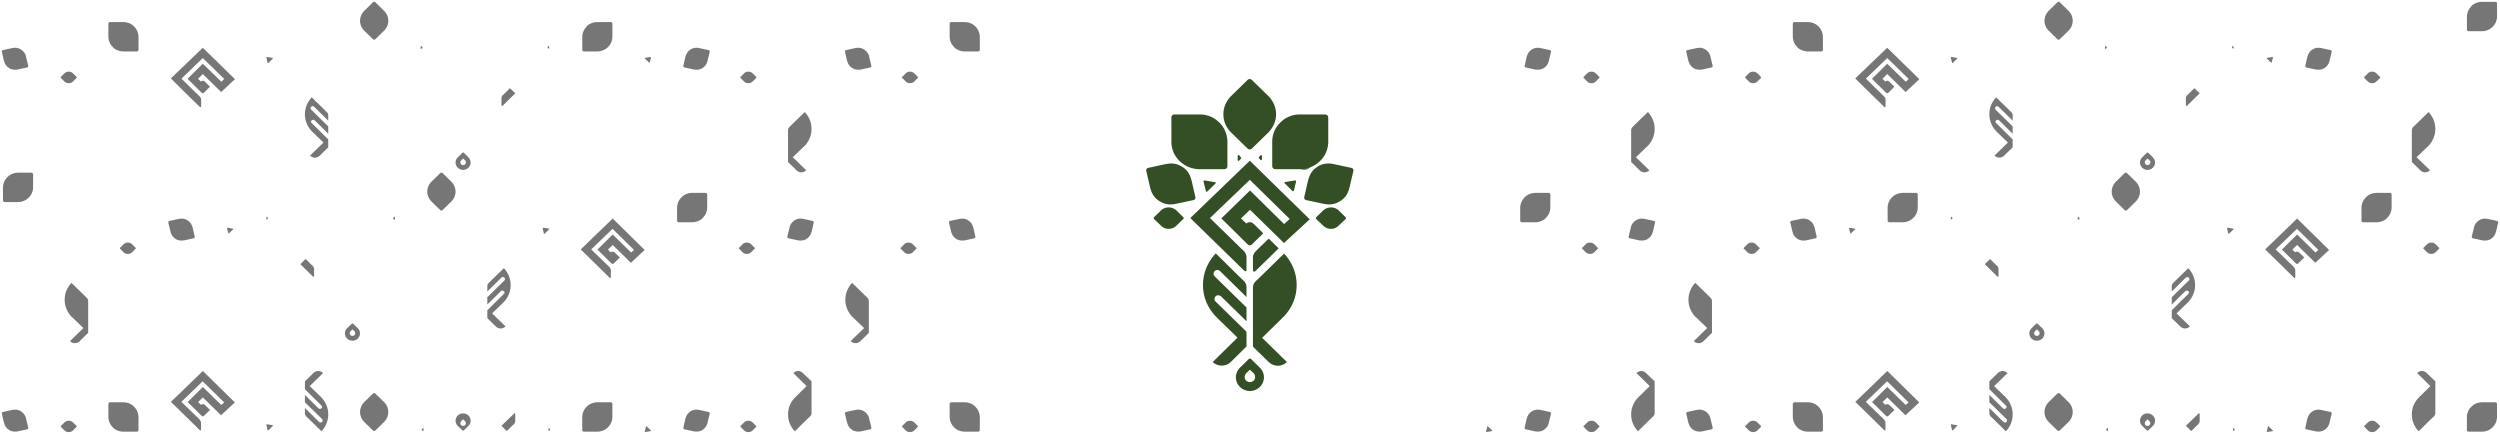 
<svg width="1361px" height="236px" viewBox="20 -1 1361 236" version="1.1" xmlns="http://www.w3.org/2000/svg" xmlns:xlink="http://www.w3.org/1999/xlink">
    <!-- Generator: Sketch 41.2 (35397) - http://www.bohemiancoding.com/sketch -->
    <desc>Created with Sketch.</desc>
    <defs></defs>
    <g id="bg-rodape" stroke="none" stroke-width="1" fill="none" fill-rule="evenodd" transform="translate(20, -1)">
        <path d="M229,25.2 L229,26.5 C229,26.7 229.2,26.8 229.4,26.6 L230,26 C230.1,25.9 230.1,25.8 230,25.7 L229.4,25.1 C229.3,24.9 229.1,25 229,25.2" id="Shape" fill="#767676"></path>
        <path d="M1146,25.2 L1146,26.5 C1146,26.7 1146.2,26.8 1146.4,26.6 L1147,26 C1147.1,25.9 1147.1,25.8 1147,25.7 L1146.4,25.1 C1146.3,24.9 1146.1,25 1146,25.2" id="Shape" fill="#767676"></path>
        <path d="M61.4,25.7 L61.4,25.7 C62.9,27.2 64.9,27.9 66.8,28 L67.6,28 L74.5,28 C75,28 75.4,27.6 75.4,27.2 L75.4,20.4 L75.4,19.7 C75.3,17.8 74.5,15.9 73,14.4 C73,14.4 73,14.4 73,14.3 L72.9,14.3 C71.4,12.8 69.5,12.1 67.5,12 L66.8,12 L59.9,12 C59.4,12 59,12.4 59,12.9 L59,19.6 L59,20.3 C59.1,22.3 59.9,24.2 61.4,25.6 L61.4,25.7" id="Shape" fill="#767676"></path>
        <path d="M978.4,25.7 L978.4,25.7 C979.9,27.2 981.9,27.9 983.8,28 L984.6,28 L991.5,28 C992,28 992.4,27.6 992.4,27.2 L992.4,20.4 L992.4,19.7 C992.3,17.8 991.5,15.9 990,14.4 C990,14.4 990,14.4 990,14.3 L989.9,14.3 C988.4,12.8 986.5,12.1 984.5,12 L983.8,12 L976.9,12 C976.4,12 976,12.4 976,12.9 L976,19.6 L976,20.3 C976.1,22.3 976.9,24.2 978.4,25.6 L978.4,25.7" id="Shape" fill="#767676"></path>
        <path d="M519.4,25.7 L519.4,25.7 C520.9,27.2 522.9,27.9 524.8,28 L525.6,28 L532.5,28 C533,28 533.4,27.6 533.4,27.2 L533.4,20.4 L533.4,19.7 C533.3,17.8 532.5,15.9 531,14.4 C531,14.4 531,14.4 531,14.3 L530.9,14.3 C529.4,12.8 527.5,12.1 525.5,12 L524.8,12 L517.9,12 C517.4,12 517,12.4 517,12.9 L517,19.6 L517,20.3 C517.1,22.3 517.9,24.2 519.4,25.6 L519.4,25.7" id="Shape" fill="#767676"></path>
        <path d="M145.3,31 C145.1,31 145,31.1 145,31.3 L145.7,34.2 C145.7,34.3 146,34.4 146.1,34.3 L148.5,31.9 C148.6,31.8 148.6,31.5 148.4,31.5 L145.3,31 Z" id="Shape" fill="#767676"></path>
        <path d="M1062.3,31 C1062.1,31 1062,31.1 1062,31.3 L1062.7,34.2 C1062.7,34.3 1063,34.4 1063.1,34.3 L1065.5,31.9 C1065.6,31.8 1065.6,31.5 1065.4,31.5 L1062.3,31 Z" id="Shape" fill="#767676"></path>
        <path d="M298.5,25.1 L298.1,25.6 C298,25.7 298,25.8 298.1,25.9 L298.6,26.4 C298.7,26.6 299,26.5 299,26.3 L298.9,25.2 C298.9,25 298.7,24.9 298.5,25.1" id="Shape" fill="#767676"></path>
        <path d="M1215.5,25.1 L1215.1,25.6 C1215,25.7 1215,25.8 1215.1,25.9 L1215.6,26.4 C1215.7,26.6 1216,26.5 1216,26.3 L1215.9,25.2 C1215.9,25 1215.7,24.9 1215.5,25.1" id="Shape" fill="#767676"></path>
        <path d="M4.9,37 C4.9,37 4.9,37 4.9,37.1 L4.9,37.1 C6.3,37.9 7.8,38.1 9.3,37.9 L9.8,37.8 L14.9,36.7 C15.2,36.6 15.4,36.3 15.4,35.9 L14.2,31 L14.1,30.4 C13.7,29.1 12.8,27.8 11.5,27 L11.5,26.9 L11.4,26.9 C10.1,26.1 8.5,25.8 7.1,26.1 L6.5,26.2 L1.5,27.3 C1.2,27.4 0.9,27.7 1,28.1 L2.1,33 L2.3,33.5 C2.7,34.9 3.5,36.2 4.9,37" id="Shape" fill="#767676"></path>
        <path d="M921.9,37 C921.9,37 921.9,37 921.9,37.1 L921.9,37.1 C923.3,37.9 924.8,38.1 926.3,37.9 L926.8,37.8 L931.9,36.7 C932.2,36.6 932.4,36.3 932.4,35.9 L931.2,31 L931.1,30.4 C930.7,29.1 929.8,27.8 928.5,27 L928.5,26.9 L928.4,26.9 C927.1,26.1 925.5,25.8 924.1,26.1 L923.5,26.2 L918.5,27.3 C918.2,27.4 917.9,27.7 918,28.1 L919.1,33 L919.3,33.5 C919.7,34.9 920.5,36.2 921.9,37" id="Shape" fill="#767676"></path>
        <path d="M463.9,37 C463.9,37 463.9,37 463.9,37.1 L463.9,37.1 C465.3,37.9 466.8,38.1 468.3,37.9 L468.8,37.8 L473.9,36.7 C474.2,36.6 474.4,36.3 474.4,35.9 L473.2,31 L473.1,30.4 C472.7,29.1 471.8,27.8 470.5,27 L470.5,26.9 L470.4,26.9 C469.1,26.1 467.5,25.8 466.1,26.1 L465.5,26.2 L460.5,27.3 C460.2,27.4 459.9,27.7 460,28.1 L461.1,33 L461.3,33.5 C461.7,34.9 462.5,36.2 463.9,37" id="Shape" fill="#767676"></path>
        <path d="M196,11.4 C196,13.3 196.8,15.1 198,16.4 L198.5,16.9 L203.1,21.4 C203.4,21.7 204,21.7 204.3,21.4 L208.9,16.9 L209.4,16.4 C210.6,15.1 211.4,13.3 211.4,11.4 L211.4,11.3 L211.4,11.3 C211.4,9.3 210.6,7.5 209.4,6.2 L208.9,5.7 L204.3,1.2 C204,0.9 203.4,0.9 203.1,1.2 L198.5,5.7 L198,6.2 C196.8,7.5 196,9.3 196,11.3 L196,11.3 L196,11.4" id="Shape" fill="#767676"></path>
        <path d="M1113,11.4 C1113,13.3 1113.8,15.1 1115,16.4 L1115.5,16.9 L1120.1,21.4 C1120.4,21.7 1121,21.7 1121.3,21.4 L1125.9,16.9 L1126.4,16.4 C1127.6,15.1 1128.4,13.3 1128.4,11.4 L1128.4,11.3 L1128.4,11.3 C1128.4,9.3 1127.6,7.5 1126.4,6.2 L1125.9,5.7 L1121.3,1.2 C1121,0.9 1120.4,0.9 1120.1,1.2 L1115.5,5.7 L1115,6.2 C1113.8,7.5 1113,9.3 1113,11.3 L1113,11.3 L1113,11.4" id="Shape" fill="#767676"></path>
        <path d="M317,20.4 L317,27.2 C317,27.6 317.4,28 317.9,28 L324.8,28 L325.5,28 C327.5,27.9 329.4,27.2 330.9,25.7 L331,25.7 L331,25.6 C332.5,24.2 333.3,22.3 333.4,20.3 L333.4,19.6 L333.4,12.9 C333.4,12.4 333,12 332.5,12 L325.6,12 L324.8,12 C322.9,12.1 320.9,12.8 319.4,14.3 L319.4,14.3 L319.4,14.4 C317.9,15.9 317.1,17.8 317,19.7 L317,20.4 Z" id="Shape" fill="#767676"></path>
        <path d="M1343,9.4 L1343,16.2 C1343,16.6 1343.4,17 1343.9,17 L1350.8,17 L1351.5,17 C1353.5,16.9 1355.4,16.2 1356.9,14.7 L1357,14.7 L1357,14.6 C1358.5,13.2 1359.3,11.3 1359.4,9.3 L1359.4,8.6 L1359.4,1.9 C1359.4,1.4 1359,1 1358.5,1 L1351.6,1 L1350.8,1 C1348.9,1.1 1346.9,1.8 1345.4,3.3 L1345.4,3.3 L1345.4,3.4 C1343.9,4.9 1343.1,6.8 1343,8.7 L1343,9.4 Z" id="Shape" fill="#767676"></path>
        <path d="M354.1,31 L351.2,31.5 C351,31.5 350.9,31.7 351.1,31.9 L353.4,34.1 C353.5,34.2 353.7,34.2 353.7,34 L354.4,31.3 C354.4,31.1 354.3,31 354.1,31" id="Shape" fill="#767676"></path>
        <path d="M1237.1,31 L1234.2,31.5 C1234,31.5 1233.9,31.7 1234.1,31.9 L1236.4,34.1 C1236.5,34.2 1236.7,34.2 1236.7,34 L1237.4,31.3 C1237.4,31.1 1237.3,31 1237.1,31" id="Shape" fill="#767676"></path>
        <path d="M273.6,57.6 L280.5,50.8 L277.6,48 L274.7,50.9 C274.7,50.9 274.3,51.3 273.7,51.8 C273.3,52.2 273,52.9 273,53.5 L273,57.3 C273,57.6 273.4,57.8 273.6,57.6" id="Shape" fill="#767676"></path>
        <path d="M1190.6,57.6 L1197.5,50.8 L1194.6,48 L1191.7,50.9 C1191.7,50.9 1191.3,51.3 1190.7,51.8 C1190.3,52.2 1190,52.9 1190,53.5 L1190,57.3 C1190,57.6 1190.4,57.8 1190.6,57.6" id="Shape" fill="#767676"></path>
        <path d="M93,42.7 L102,51.6 L102,51.6 L108.8,58.2 C109.1,58.5 109.5,58.3 109.5,58 L109.5,54.2 C109.5,53.6 109.2,53 108.7,52.5 C108.2,52 107.8,51.6 107.8,51.6 L104.9,48.8 L104.9,48.8 L98.8,42.8 L110.4,31.6 L122.1,43 L120.5,44.5 L110.4,34.7 L102.1,42.9 L109.8,50.5 C110.1,50.8 110.7,50.8 111,50.5 L114.3,47.2 L111.5,44.4 C110.9,43.8 110,43.8 109.4,44.4 L107.8,42.9 L110.4,40.3 L120.4,50.1 L127.9,43.1 L110.4,26 L93,42.7 Z" id="Shape" fill="#767676"></path>
        <path d="M1010,42.7 L1019,51.6 L1019,51.6 L1025.8,58.2 C1026.1,58.5 1026.5,58.3 1026.5,58 L1026.5,54.2 C1026.5,53.6 1026.2,53 1025.7,52.5 C1025.2,52 1024.8,51.6 1024.8,51.6 L1021.9,48.8 L1021.9,48.8 L1015.8,42.8 L1027.4,31.6 L1039.1,43 L1037.5,44.5 L1027.4,34.7 L1019.1,42.9 L1026.8,50.5 C1027.1,50.8 1027.7,50.8 1028,50.5 L1031.3,47.2 L1028.5,44.4 C1027.9,43.8 1027,43.8 1026.4,44.4 L1024.8,42.9 L1027.4,40.3 L1037.4,50.1 L1044.9,43.1 L1027.4,26 L1010,42.7 Z" id="Shape" fill="#767676"></path>
        <path d="M438.2,61.1 L438.1,61 L431,67.9 C431,67.9 430.4,68.5 429.7,69.2 C429.3,69.6 429,70.2 429,70.9 L429,88.2 L433.6,92.7 C435.1,94.2 437.4,94.2 438.9,92.7 L431.6,85.6 L437.3,80.1 L438.2,79.3 C440.4,76.9 441.8,73.7 441.8,70.3 L441.8,70.2 L441.8,70.1 C441.8,66.6 440.4,63.5 438.2,61.1" id="Shape" fill="#767676"></path>
        <path d="M1322.2,61.1 L1322.1,61 L1315,67.9 C1315,67.9 1314.4,68.5 1313.7,69.2 C1313.3,69.6 1313,70.2 1313,70.9 L1313,88.2 L1317.6,92.7 C1319.1,94.2 1321.4,94.2 1322.9,92.7 L1315.6,85.6 L1321.3,80.1 L1322.2,79.3 C1324.4,76.9 1325.8,73.7 1325.8,70.3 L1325.8,70.2 L1325.8,70.1 C1325.8,66.6 1324.4,63.5 1322.2,61.1" id="Shape" fill="#767676"></path>
        <path d="M897.2,61.1 L897.1,61 L890,67.9 C890,67.9 889.4,68.5 888.7,69.2 C888.3,69.6 888,70.2 888,70.9 L888,88.2 L892.6,92.7 C894.1,94.2 896.4,94.2 897.9,92.7 L890.6,85.6 L896.3,80.1 L897.2,79.3 C899.4,76.9 900.8,73.7 900.8,70.3 L900.8,70.2 L900.8,70.1 C900.8,66.6 899.4,63.5 897.2,61.1" id="Shape" fill="#767676"></path>
        <path d="M385.9,27.3 L380.8,26.2 L380.3,26.1 C378.8,25.8 377.3,26.1 375.9,26.9 L375.9,26.9 L375.9,27 C374.5,27.8 373.7,29.1 373.3,30.4 L373.1,31 L372,35.9 C371.9,36.3 372.2,36.6 372.5,36.7 L377.5,37.8 L378.1,37.9 C379.5,38.1 381.1,37.9 382.4,37.1 L382.5,37.1 L382.5,37 C383.8,36.2 384.7,34.9 385.1,33.5 L385.2,33 L386.4,28.1 C386.4,27.7 386.2,27.4 385.9,27.3" id="Shape" fill="#767676"></path>
        <path d="M1268.9,27.3 L1263.8,26.2 L1263.3,26.1 C1261.8,25.8 1260.3,26.1 1258.9,26.9 L1258.9,26.9 L1258.9,27 C1257.5,27.8 1256.7,29.1 1256.3,30.4 L1256.1,31 L1255,35.9 C1254.9,36.3 1255.2,36.6 1255.5,36.7 L1260.5,37.8 L1261.1,37.9 C1262.5,38.1 1264.1,37.9 1265.4,37.1 L1265.5,37.1 L1265.5,37 C1266.8,36.2 1267.7,34.9 1268.1,33.5 L1268.2,33 L1269.4,28.1 C1269.4,27.7 1269.2,27.4 1268.9,27.3" id="Shape" fill="#767676"></path>
        <path d="M843.9,27.3 L838.8,26.2 L838.3,26.1 C836.8,25.8 835.3,26.1 833.9,26.9 L833.9,26.9 L833.9,27 C832.5,27.8 831.7,29.1 831.3,30.4 L831.1,31 L830,35.9 C829.9,36.3 830.2,36.6 830.5,36.7 L835.5,37.8 L836.1,37.9 C837.5,38.1 839.1,37.9 840.4,37.1 L840.5,37.1 L840.5,37 C841.8,36.2 842.7,34.9 843.1,33.5 L843.2,33 L844.4,28.1 C844.4,27.7 844.2,27.4 843.9,27.3" id="Shape" fill="#767676"></path>
        <path d="M409.8,40 L409.6,39.8 C409,39.3 408.3,39 407.4,39 L407.4,39 L407.4,39 C406.5,39 405.8,39.3 405.2,39.8 L405,40 L403.1,41.9 C403,42 403,42.3 403.1,42.4 L405,44.3 L405.2,44.5 C405.8,45 406.5,45.3 407.4,45.3 L407.4,45.3 L407.4,45.3 C408.3,45.3 409,45 409.6,44.5 L409.8,44.3 L411.7,42.4 C411.8,42.3 411.8,42 411.7,41.9 L409.8,40 Z" id="Shape" fill="#767676"></path>
        <path d="M1293.8,40 L1293.6,39.8 C1293,39.3 1292.3,39 1291.4,39 L1291.4,39 L1291.4,39 C1290.5,39 1289.8,39.3 1289.2,39.8 L1289,40 L1287.1,41.9 C1287,42 1287,42.3 1287.1,42.4 L1289,44.3 L1289.2,44.5 C1289.8,45 1290.5,45.3 1291.4,45.3 L1291.4,45.3 L1291.4,45.3 C1292.3,45.3 1293,45 1293.6,44.5 L1293.8,44.3 L1295.7,42.4 C1295.8,42.3 1295.8,42 1295.7,41.9 L1293.8,40 Z" id="Shape" fill="#767676"></path>
        <path d="M868.8,40 L868.6,39.8 C868,39.3 867.3,39 866.4,39 L866.4,39 L866.4,39 C865.5,39 864.8,39.3 864.2,39.8 L864,40 L862.1,41.9 C862,42 862,42.3 862.1,42.4 L864,44.3 L864.2,44.5 C864.8,45 865.5,45.3 866.4,45.3 L866.4,45.3 L866.4,45.3 C867.3,45.3 868,45 868.6,44.5 L868.8,44.3 L870.7,42.4 C870.8,42.3 870.8,42 870.7,41.9 L868.8,40 Z" id="Shape" fill="#767676"></path>
        <path d="M253.7,88.4 C253.6,89.2 253,89.9 252.2,89.9 L252.1,89.9 L252.1,89.9 C251.3,89.9 250.6,89.2 250.6,88.4 L250.6,88.4 C250.6,88 250.7,87.7 251,87.4 L251.1,87.3 L252,86.4 C252.1,86.3 252.2,86.3 252.2,86.4 L253.2,87.3 L253.3,87.4 C253.5,87.7 253.7,88 253.7,88.4 L253.7,88.4 L253.7,88.4 Z M254.9,85.5 L252.4,83.1 C252.3,83 252,83 251.8,83.1 L249.4,85.5 L249.1,85.8 C248.4,86.5 248,87.4 248,88.5 L248,88.6 C248.1,90.7 249.8,92.4 252,92.5 L252.1,92.5 L252.2,92.5 C254.4,92.4 256.2,90.7 256.2,88.6 L256.2,88.5 C256.2,87.4 255.8,86.5 255.1,85.8 L254.9,85.5 Z" id="Shape" fill="#767676"></path>
        <path d="M1170.7,88.4 C1170.6,89.2 1170,89.9 1169.2,89.9 L1169.1,89.9 L1169.1,89.9 C1168.3,89.9 1167.6,89.2 1167.6,88.4 L1167.6,88.4 C1167.6,88 1167.7,87.7 1168,87.4 L1168.1,87.3 L1169,86.4 C1169.1,86.3 1169.2,86.3 1169.2,86.4 L1170.2,87.3 L1170.3,87.4 C1170.5,87.7 1170.7,88 1170.7,88.4 L1170.7,88.4 L1170.7,88.4 Z M1171.9,85.5 L1169.4,83.1 C1169.3,83 1169,83 1168.8,83.1 L1166.4,85.5 L1166.1,85.8 C1165.4,86.5 1165,87.4 1165,88.5 L1165,88.6 C1165.1,90.7 1166.8,92.4 1169,92.5 L1169.1,92.5 L1169.2,92.5 C1171.4,92.4 1173.2,90.7 1173.2,88.6 L1173.2,88.5 C1173.2,87.4 1172.8,86.5 1172.1,85.8 L1171.9,85.5 Z" id="Shape" fill="#767676"></path>
        <path d="M711.7,88.4 C711.6,89.2 711,89.9 710.2,89.9 L710.1,89.9 L710.1,89.9 C709.3,89.9 708.6,89.2 708.6,88.4 L708.6,88.4 C708.6,88 708.7,87.7 709,87.4 L709.1,87.3 L710,86.4 C710.1,86.3 710.2,86.3 710.2,86.4 L711.2,87.3 L711.3,87.4 C711.5,87.7 711.7,88 711.7,88.4 L711.7,88.4 L711.7,88.4 Z M712.9,85.5 L710.4,83.1 C710.3,83 710,83 709.8,83.1 L707.4,85.5 L707.1,85.8 C706.4,86.5 706,87.4 706,88.5 L706,88.6 C706.1,90.7 707.8,92.4 710,92.5 L710.1,92.5 L710.2,92.5 C712.4,92.4 714.2,90.7 714.2,88.6 L714.2,88.5 C714.2,87.4 713.8,86.5 713.1,85.8 L712.9,85.5 Z" id="Shape" fill="#767676"></path>
        <path d="M178.7,75.9 L169.7,67 C169.2,66.6 169.2,65.9 169.7,65.5 C170.2,65.1 170.9,65.1 171.3,65.5 L178.7,72.8 L178.7,68.8 L169.4,59.7 C169,59.3 169,58.7 169.3,58.3 C169.7,57.7 170.5,57.6 171,58.1 L178.7,65.7 L178.7,62.8 C178.7,62.2 178.5,61.6 178,61.1 C177.3,60.5 176.8,59.9 176.8,59.9 L169.7,53 L169.6,53.1 C167.4,55.5 166,58.6 166,62.1 L166,62.2 L166,62.3 C166,65.8 167.4,68.9 169.6,71.3 L170.5,72.2 L176.1,77.6 L168.8,84.7 C170.3,86.2 172.6,86.2 174.1,84.7 L178.7,80.2 L178.7,75.9" id="Shape" fill="#767676"></path>
        <path d="M1095.7,75.9 L1086.7,67 C1086.2,66.6 1086.2,65.9 1086.7,65.5 C1087.2,65.1 1087.9,65.1 1088.3,65.5 L1095.7,72.8 L1095.7,68.8 L1086.4,59.7 C1086,59.3 1086,58.7 1086.3,58.3 C1086.7,57.7 1087.5,57.6 1088,58.1 L1095.7,65.7 L1095.7,62.8 C1095.7,62.2 1095.5,61.6 1095,61.1 C1094.3,60.5 1093.8,59.9 1093.8,59.9 L1086.7,53 L1086.6,53.1 C1084.4,55.5 1083,58.6 1083,62.1 L1083,62.2 L1083,62.3 C1083,65.8 1084.4,68.9 1086.6,71.3 L1087.5,72.2 L1093.1,77.6 L1085.8,84.7 C1087.3,86.2 1089.6,86.2 1091.1,84.7 L1095.7,80.2 L1095.7,75.9" id="Shape" fill="#767676"></path>
        <path d="M39.8,40 L39.6,39.8 C39,39.3 38.3,39 37.4,39 L37.4,39 L37.4,39 C36.5,39 35.8,39.3 35.2,39.8 L35,40 L33.1,41.9 C33,42 33,42.3 33.1,42.4 L35,44.3 L35.2,44.5 C35.8,45 36.5,45.3 37.4,45.3 L37.4,45.3 L37.4,45.3 C38.3,45.3 39,45 39.6,44.5 L39.8,44.3 L41.7,42.4 C41.8,42.3 41.8,42 41.7,41.9 L39.8,40 Z" id="Shape" fill="#767676"></path>
        <path d="M956.8,40 L956.6,39.8 C956,39.3 955.3,39 954.4,39 L954.4,39 L954.4,39 C953.5,39 952.8,39.3 952.2,39.8 L952,40 L950.1,41.9 C950,42 950,42.3 950.1,42.4 L952,44.3 L952.2,44.5 C952.8,45 953.5,45.3 954.4,45.3 L954.4,45.3 L954.4,45.3 C955.3,45.3 956,45 956.6,44.5 L956.8,44.3 L958.7,42.4 C958.8,42.3 958.8,42 958.7,41.9 L956.8,40 Z" id="Shape" fill="#767676"></path>
        <path d="M497.8,40 L497.6,39.8 C497,39.3 496.3,39 495.4,39 L495.4,39 L495.4,39 C494.5,39 493.8,39.3 493.2,39.8 L493,40 L491.1,41.9 C491,42 491,42.3 491.1,42.4 L493,44.3 L493.2,44.5 C493.8,45 494.5,45.3 495.4,45.3 L495.4,45.3 L495.4,45.3 C496.3,45.3 497,45 497.6,44.5 L497.8,44.3 L499.7,42.4 C499.8,42.3 499.8,42 499.7,41.9 L497.8,40 Z" id="Shape" fill="#767676"></path>
        <path d="M1132,118.2 L1132,119.5 C1132,119.7 1131.8,119.8 1131.6,119.6 L1131,119 C1130.9,118.9 1130.9,118.8 1131,118.7 L1131.6,118.1 C1131.7,117.9 1131.9,118 1132,118.2" id="Shape" fill="#767676"></path>
        <path d="M215,118.2 L215,119.5 C215,119.7 214.8,119.8 214.6,119.6 L214,119 C213.9,118.9 213.9,118.8 214,118.7 L214.6,118.1 C214.7,117.9 214.9,118 215,118.2" id="Shape" fill="#767676"></path>
        <path d="M674,118.2 L674,119.5 C674,119.7 673.8,119.8 673.6,119.6 L673,119 C672.9,118.9 672.9,118.8 673,118.7 L673.6,118.1 C673.7,117.9 673.9,118 674,118.2" id="Shape" fill="#767676"></path>
        <path d="M1299.6,118.7 L1299.6,118.7 C1298.1,120.2 1296.1,120.9 1294.2,121 L1293.4,121 L1286.5,121 C1286,121 1285.6,120.6 1285.6,120.2 L1285.6,113.4 L1285.6,112.7 C1285.7,110.8 1286.5,108.9 1288,107.4 C1288,107.4 1288,107.4 1288,107.3 L1288.1,107.3 C1289.6,105.8 1291.5,105.1 1293.5,105 L1294.2,105 L1301.1,105 C1301.6,105 1302,105.4 1302,105.9 L1302,112.6 L1302,113.3 C1301.9,115.3 1301.1,117.2 1299.6,118.6 L1299.6,118.7" id="Shape" fill="#767676"></path>
        <path d="M382.6,118.7 L382.6,118.7 C381.1,120.2 379.1,120.9 377.2,121 L376.4,121 L369.5,121 C369,121 368.6,120.6 368.6,120.2 L368.6,113.4 L368.6,112.7 C368.7,110.8 369.5,108.9 371,107.4 C371,107.4 371,107.4 371,107.3 L371.1,107.3 C372.6,105.8 374.5,105.1 376.5,105 L377.2,105 L384.1,105 C384.6,105 385,105.4 385,105.9 L385,112.6 L385,113.3 C384.9,115.3 384.1,117.2 382.6,118.6 L382.6,118.7" id="Shape" fill="#767676"></path>
        <path d="M841.6,118.7 L841.6,118.7 C840.1,120.2 838.1,120.9 836.2,121 L835.4,121 L828.5,121 C828,121 827.6,120.6 827.6,120.2 L827.6,113.4 L827.6,112.7 C827.7,110.8 828.5,108.9 830,107.4 C830,107.4 830,107.4 830,107.3 L830.1,107.3 C831.6,105.8 833.5,105.1 835.5,105 L836.2,105 L843.1,105 C843.6,105 844,105.4 844,105.9 L844,112.6 L844,113.3 C843.9,115.3 843.1,117.2 841.6,118.6 L841.6,118.7" id="Shape" fill="#767676"></path>
        <path d="M1215.717,123.966 C1215.917,123.966 1216.017,124.166 1216.017,124.266 L1215.317,127.166 C1215.217,127.366 1215.017,127.366 1214.917,127.266 L1212.517,124.866 C1212.317,124.766 1212.417,124.566 1212.617,124.466 L1215.717,123.966 Z" id="Shape" fill="#767676" transform="translate(1214.212, 125.649) scale(-1, 1) translate(-1214.212, -125.649) "></path>
        <path d="M298.717,123.966 C298.917,123.966 299.017,124.166 299.017,124.266 L298.317,127.166 C298.217,127.366 298.017,127.366 297.917,127.266 L295.517,124.866 C295.317,124.766 295.417,124.566 295.617,124.466 L298.717,123.966 Z" id="Shape" fill="#767676" transform="translate(297.212, 125.649) scale(-1, 1) translate(-297.212, -125.649) "></path>
        <path d="M1062.5,118.1 L1062.9,118.6 C1063,118.7 1063,118.8 1062.9,118.9 L1062.4,119.4 C1062.3,119.6 1062,119.5 1062,119.3 L1062.1,118.2 C1062.1,118 1062.3,117.9 1062.5,118.1" id="Shape" fill="#767676"></path>
        <path d="M145.5,118.1 L145.9,118.6 C146,118.7 146,118.8 145.9,118.9 L145.4,119.4 C145.3,119.6 145,119.5 145,119.3 L145.1,118.2 C145.1,118 145.3,117.9 145.5,118.1" id="Shape" fill="#767676"></path>
        <path d="M1356.1,130 C1356.1,130 1356.1,130 1356.1,130.1 L1356.1,130.1 C1354.7,130.9 1353.2,131.1 1351.7,130.9 L1351.2,130.8 L1346.1,129.7 C1345.8,129.6 1345.6,129.3 1345.6,128.9 L1346.8,124 L1346.9,123.4 C1347.3,122.1 1348.2,120.8 1349.5,120 L1349.5,119.9 L1349.6,119.9 C1350.9,119.1 1352.5,118.8 1353.9,119.1 L1354.5,119.2 L1359.5,120.3 C1359.8,120.4 1360.1,120.7 1360,121.1 L1358.9,126 L1358.7,126.5 C1358.3,127.9 1357.5,129.2 1356.1,130" id="Shape" fill="#767676"></path>
        <path d="M439.1,130 C439.1,130 439.1,130 439.1,130.1 L439.1,130.1 C437.7,130.9 436.2,131.1 434.7,130.9 L434.2,130.8 L429.1,129.7 C428.8,129.6 428.6,129.3 428.6,128.9 L429.8,124 L429.9,123.4 C430.3,122.1 431.2,120.8 432.5,120 L432.5,119.9 L432.6,119.9 C433.9,119.1 435.5,118.8 436.9,119.1 L437.5,119.2 L442.5,120.3 C442.8,120.4 443.1,120.7 443,121.1 L441.9,126 L441.7,126.5 C441.3,127.9 440.5,129.2 439.1,130" id="Shape" fill="#767676"></path>
        <path d="M897.1,130 C897.1,130 897.1,130 897.1,130.1 L897.1,130.1 C895.7,130.9 894.2,131.1 892.7,130.9 L892.2,130.8 L887.1,129.7 C886.8,129.6 886.6,129.3 886.6,128.9 L887.8,124 L887.9,123.4 C888.3,122.1 889.2,120.8 890.5,120 L890.5,119.9 L890.6,119.9 C891.9,119.1 893.5,118.8 894.9,119.1 L895.5,119.2 L900.5,120.3 C900.8,120.4 901.1,120.7 901,121.1 L899.9,126 L899.7,126.5 C899.3,127.9 898.5,129.2 897.1,130" id="Shape" fill="#767676"></path>
        <path d="M1165,104.4 C1165,106.3 1164.2,108.1 1163,109.4 L1162.5,109.9 L1157.9,114.4 C1157.6,114.7 1157,114.7 1156.7,114.4 L1152.1,109.9 L1151.6,109.4 C1150.4,108.1 1149.6,106.3 1149.6,104.4 L1149.6,104.3 L1149.6,104.3 C1149.6,102.3 1150.4,100.5 1151.6,99.2 L1152.1,98.7 L1156.7,94.2 C1157,93.9 1157.6,93.9 1157.9,94.2 L1162.5,98.7 L1163,99.2 C1164.2,100.5 1165,102.3 1165,104.3 L1165,104.3 L1165,104.4" id="Shape" fill="#767676"></path>
        <path d="M248,104.4 C248,106.3 247.2,108.1 246,109.4 L245.5,109.9 L240.9,114.4 C240.6,114.7 240,114.7 239.7,114.4 L235.1,109.9 L234.6,109.4 C233.4,108.1 232.6,106.3 232.6,104.4 L232.6,104.3 L232.6,104.3 C232.6,102.3 233.4,100.5 234.6,99.2 L235.1,98.7 L239.7,94.2 C240,93.9 240.6,93.9 240.9,94.2 L245.5,98.7 L246,99.2 C247.2,100.5 248,102.3 248,104.3 L248,104.3 L248,104.4" id="Shape" fill="#767676"></path>
        <path d="M1044.023,113.405 L1044.023,120.105 C1044.023,120.605 1043.623,121.005 1043.123,121.005 L1036.223,121.005 L1035.523,121.005 C1033.523,120.905 1031.623,120.205 1030.123,118.705 L1030.023,118.705 L1030.023,118.605 C1028.523,117.205 1027.723,115.305 1027.623,113.305 L1027.623,112.605 L1027.623,105.905 C1027.623,105.405 1028.023,105.005 1028.523,105.005 L1035.423,105.005 L1036.123,105.005 C1038.123,105.105 1040.023,105.805 1041.523,107.305 L1041.623,107.305 L1041.623,107.405 C1043.123,108.805 1043.923,110.705 1044.023,112.705 L1044.023,113.405 Z" id="Shape" fill="#767676" transform="translate(1035.823, 113.005) scale(-1, 1) translate(-1035.823, -113.005) "></path>
        <path d="M18.023,102.405 L18.023,109.105 C18.023,109.605 17.623,110.005 17.123,110.005 L10.223,110.005 L9.523,110.005 C7.523,109.905 5.623,109.205 4.123,107.705 L4.023,107.705 L4.023,107.605 C2.523,106.205 1.723,104.305 1.623,102.305 L1.623,101.605 L1.623,94.905 C1.623,94.405 2.023,94.005 2.523,94.005 L9.423,94.005 L10.123,94.005 C12.123,94.105 14.023,94.805 15.523,96.305 L15.623,96.305 L15.623,96.405 C17.123,97.805 17.923,99.705 18.023,101.705 L18.023,102.405 Z" id="Shape" fill="#767676" transform="translate(9.823, 102.005) scale(-1, 1) translate(-9.823, -102.005) "></path>
        <path d="M1006.9,124 L1009.8,124.5 C1010,124.5 1010.1,124.7 1009.9,124.9 L1007.6,127.1 C1007.5,127.2 1007.3,127.2 1007.3,127 L1006.6,124.3 C1006.6,124.1 1006.7,124 1006.9,124" id="Shape" fill="#767676"></path>
        <path d="M123.9,124 L126.8,124.5 C127,124.5 127.1,124.7 126.9,124.9 L124.6,127.1 C124.5,127.2 124.3,127.2 124.3,127 L123.6,124.3 C123.6,124.1 123.7,124 123.9,124" id="Shape" fill="#767676"></path>
        <path d="M1087.4,150.6 L1080.5,143.8 L1083.4,141 L1086.3,143.9 C1086.3,143.9 1086.7,144.3 1087.3,144.8 C1087.7,145.2 1088,145.9 1088,146.5 L1088,150.3 C1088,150.6 1087.6,150.8 1087.4,150.6" id="Shape" fill="#767676"></path>
        <path d="M170.4,150.6 L163.5,143.8 L166.4,141 L169.3,143.9 C169.3,143.9 169.7,144.3 170.3,144.8 C170.7,145.2 171,145.9 171,146.5 L171,150.3 C171,150.6 170.6,150.8 170.4,150.6" id="Shape" fill="#767676"></path>
        <path d="M1267.955,135.774 L1258.955,144.574 L1258.955,144.574 L1252.155,151.274 C1251.955,151.474 1251.555,151.274 1251.555,150.974 L1251.555,147.274 C1251.555,146.574 1251.855,145.974 1252.255,145.474 C1252.755,144.974 1253.155,144.574 1253.155,144.574 L1256.055,141.774 L1256.055,141.774 L1262.255,135.774 L1250.655,124.574 L1238.955,136.074 L1240.555,137.474 L1250.555,127.674 L1258.855,135.874 L1251.155,143.474 C1250.855,143.774 1250.355,143.774 1250.055,143.474 L1246.655,140.174 L1249.555,137.374 C1250.155,136.874 1251.055,136.874 1251.655,137.374 L1253.155,135.874 L1250.555,133.374 L1240.655,143.074 L1233.155,136.074 L1250.555,118.974 L1267.955,135.774 Z" id="Shape" fill="#767676" transform="translate(1250.555, 135.164) scale(-1, 1) translate(-1250.555, -135.164) "></path>
        <path d="M350.955,135.774 L341.955,144.574 L341.955,144.574 L335.155,151.274 C334.955,151.474 334.555,151.274 334.555,150.974 L334.555,147.274 C334.555,146.574 334.855,145.974 335.255,145.474 C335.755,144.974 336.155,144.574 336.155,144.574 L339.055,141.774 L339.055,141.774 L345.255,135.774 L333.655,124.574 L321.955,136.074 L323.555,137.474 L333.555,127.674 L341.855,135.874 L334.155,143.474 C333.855,143.774 333.355,143.774 333.055,143.474 L329.655,140.174 L332.555,137.374 C333.155,136.874 334.055,136.874 334.655,137.374 L336.155,135.874 L333.555,133.374 L323.655,143.074 L316.155,136.074 L333.555,118.974 L350.955,135.774 Z" id="Shape" fill="#767676" transform="translate(333.555, 135.164) scale(-1, 1) translate(-333.555, -135.164) "></path>
        <path d="M922.8,154.1 L922.9,154 L930,160.9 C930,160.9 930.6,161.5 931.3,162.2 C931.7,162.6 932,163.2 932,163.9 L932,181.2 L927.4,185.7 C925.9,187.2 923.6,187.2 922.1,185.7 L929.4,178.6 L923.7,173.1 L922.8,172.3 C920.6,169.9 919.2,166.7 919.2,163.3 L919.2,163.2 L919.2,163.1 C919.2,159.6 920.6,156.5 922.8,154.1" id="Shape" fill="#767676"></path>
        <path d="M38.8,154.1 L38.9,154 L46,160.9 C46,160.9 46.6,161.5 47.3,162.2 C47.7,162.6 48,163.2 48,163.9 L48,181.2 L43.4,185.7 C41.9,187.2 39.6,187.2 38.1,185.7 L45.4,178.6 L39.7,173.1 L38.8,172.3 C36.6,169.9 35.2,166.7 35.2,163.3 L35.2,163.2 L35.2,163.1 C35.2,159.6 36.6,156.5 38.8,154.1" id="Shape" fill="#767676"></path>
        <path d="M463.8,154.1 L463.9,154 L471,160.9 C471,160.9 471.6,161.5 472.3,162.2 C472.7,162.6 473,163.2 473,163.9 L473,181.2 L468.4,185.7 C466.9,187.2 464.6,187.2 463.1,185.7 L470.4,178.6 L464.7,173.1 L463.8,172.3 C461.6,169.9 460.2,166.7 460.2,163.3 L460.2,163.2 L460.2,163.1 C460.2,159.6 461.6,156.5 463.8,154.1" id="Shape" fill="#767676"></path>
        <path d="M975.1,120.3 L980.2,119.2 L980.7,119.1 C982.2,118.8 983.7,119.1 985.1,119.9 L985.1,119.9 L985.1,120 C986.5,120.8 987.3,122.1 987.7,123.4 L987.9,124 L989,128.9 C989.1,129.3 988.8,129.6 988.5,129.7 L983.5,130.8 L982.9,130.9 C981.5,131.1 979.9,130.9 978.6,130.1 L978.5,130.1 L978.5,130 C977.2,129.2 976.3,127.9 975.9,126.5 L975.8,126 L974.6,121.1 C974.6,120.7 974.8,120.4 975.1,120.3" id="Shape" fill="#767676"></path>
        <path d="M92.1,120.3 L97.2,119.2 L97.7,119.1 C99.2,118.8 100.7,119.1 102.1,119.9 L102.1,119.9 L102.1,120 C103.5,120.8 104.3,122.1 104.7,123.4 L104.9,124 L106,128.9 C106.1,129.3 105.8,129.6 105.5,129.7 L100.5,130.8 L99.9,130.9 C98.5,131.1 96.9,130.9 95.6,130.1 L95.5,130.1 L95.5,130 C94.2,129.2 93.3,127.9 92.9,126.5 L92.8,126 L91.6,121.1 C91.6,120.7 91.8,120.4 92.1,120.3" id="Shape" fill="#767676"></path>
        <path d="M517.1,120.3 L522.2,119.2 L522.7,119.1 C524.2,118.8 525.7,119.1 527.1,119.9 L527.1,119.9 L527.1,120 C528.5,120.8 529.3,122.1 529.7,123.4 L529.9,124 L531,128.9 C531.1,129.3 530.8,129.6 530.5,129.7 L525.5,130.8 L524.9,130.9 C523.5,131.1 521.9,130.9 520.6,130.1 L520.5,130.1 L520.5,130 C519.2,129.2 518.3,127.9 517.9,126.5 L517.8,126 L516.6,121.1 C516.6,120.7 516.8,120.4 517.1,120.3" id="Shape" fill="#767676"></path>
        <path d="M951.196,133.046 L951.396,132.846 C951.996,132.346 952.696,132.046 953.596,132.046 L953.596,132.046 L953.596,132.046 C954.496,132.046 955.196,132.346 955.796,132.846 L955.996,133.046 L957.896,134.946 C957.996,135.046 957.996,135.246 957.896,135.346 L955.996,137.246 L955.796,137.446 C955.196,137.946 954.496,138.246 953.596,138.246 L953.596,138.246 L953.596,138.246 C952.696,138.246 951.996,137.946 951.396,137.446 L951.196,137.246 L949.296,135.346 C949.196,135.246 949.196,135.046 949.296,134.946 L951.196,133.046 Z" id="Shape" fill="#767676" transform="translate(953.596, 135.146) scale(-1, 1) translate(-953.596, -135.146) "></path>
        <path d="M67.196,133.046 L67.396,132.846 C67.996,132.346 68.696,132.046 69.596,132.046 L69.596,132.046 L69.596,132.046 C70.496,132.046 71.196,132.346 71.796,132.846 L71.996,133.046 L73.896,134.946 C73.996,135.046 73.996,135.246 73.896,135.346 L71.996,137.246 L71.796,137.446 C71.196,137.946 70.496,138.246 69.596,138.246 L69.596,138.246 L69.596,138.246 C68.696,138.246 67.996,137.946 67.396,137.446 L67.196,137.246 L65.296,135.346 C65.196,135.246 65.196,135.046 65.296,134.946 L67.196,133.046 Z" id="Shape" fill="#767676" transform="translate(69.596, 135.146) scale(-1, 1) translate(-69.596, -135.146) "></path>
        <path d="M492.196,133.046 L492.396,132.846 C492.996,132.346 493.696,132.046 494.596,132.046 L494.596,132.046 L494.596,132.046 C495.496,132.046 496.196,132.346 496.796,132.846 L496.996,133.046 L498.896,134.946 C498.996,135.046 498.996,135.246 498.896,135.346 L496.996,137.246 L496.796,137.446 C496.196,137.946 495.496,138.246 494.596,138.246 L494.596,138.246 L494.596,138.246 C493.696,138.246 492.996,137.946 492.396,137.446 L492.196,137.246 L490.296,135.346 C490.196,135.246 490.196,135.046 490.296,134.946 L492.196,133.046 Z" id="Shape" fill="#767676" transform="translate(494.596, 135.146) scale(-1, 1) translate(-494.596, -135.146) "></path>
        <path d="M1107.384,181.462 C1107.384,182.262 1107.984,182.862 1108.884,182.862 L1108.884,182.962 L1108.884,182.862 C1109.784,182.862 1110.384,182.262 1110.384,181.462 C1110.384,181.462 1110.384,181.462 1110.384,181.362 C1110.384,180.962 1110.284,180.662 1109.984,180.362 L1109.884,180.262 L1108.984,179.362 L1108.784,179.362 L1107.884,180.262 L1107.784,180.362 C1107.484,180.662 1107.384,180.962 1107.384,181.362 L1107.384,181.462 L1107.384,181.462 Z M1111.684,178.562 L1109.184,176.162 C1108.984,175.962 1108.784,175.962 1108.584,176.162 L1106.084,178.562 L1105.884,178.762 C1105.184,179.462 1104.784,180.462 1104.784,181.462 L1104.784,181.662 C1104.884,183.762 1106.584,185.462 1108.784,185.462 C1108.784,185.562 1108.884,185.562 1108.884,185.562 C1108.884,185.562 1108.984,185.562 1108.984,185.462 C1111.184,185.462 1112.884,183.762 1112.984,181.662 L1112.984,181.462 C1112.984,180.462 1112.584,179.462 1111.884,178.762 L1111.684,178.562 Z" id="Shape" fill="#767676" transform="translate(1108.884, 180.787) scale(-1, 1) translate(-1108.884, -180.787) "></path>
        <path d="M190.384,181.462 C190.384,182.262 190.984,182.862 191.884,182.862 L191.884,182.962 L191.884,182.862 C192.784,182.862 193.384,182.262 193.384,181.462 C193.384,181.462 193.384,181.462 193.384,181.362 C193.384,180.962 193.284,180.662 192.984,180.362 L192.884,180.262 L191.984,179.362 L191.784,179.362 L190.884,180.262 L190.784,180.362 C190.484,180.662 190.384,180.962 190.384,181.362 L190.384,181.462 L190.384,181.462 Z M194.684,178.562 L192.184,176.162 C191.984,175.962 191.784,175.962 191.584,176.162 L189.084,178.562 L188.884,178.762 C188.184,179.462 187.784,180.462 187.784,181.462 L187.784,181.662 C187.884,183.762 189.584,185.462 191.784,185.462 C191.784,185.562 191.884,185.562 191.884,185.562 C191.884,185.562 191.984,185.562 191.984,185.462 C194.184,185.462 195.884,183.762 195.984,181.662 L195.984,181.462 C195.984,180.462 195.584,179.462 194.884,178.762 L194.684,178.562 Z" id="Shape" fill="#767676" transform="translate(191.884, 180.787) scale(-1, 1) translate(-191.884, -180.787) "></path>
        <path d="M1182.3,168.9 L1191.3,160 C1191.8,159.6 1191.8,158.9 1191.3,158.5 C1190.8,158.1 1190.1,158.1 1189.7,158.5 L1182.3,165.8 L1182.3,161.8 L1191.6,152.7 C1192,152.3 1192,151.7 1191.7,151.3 C1191.3,150.7 1190.5,150.6 1190,151.1 L1182.3,158.7 L1182.3,155.8 C1182.3,155.2 1182.5,154.6 1183,154.1 C1183.7,153.5 1184.2,152.9 1184.2,152.9 L1191.3,146 L1191.4,146.1 C1193.6,148.5 1195,151.6 1195,155.1 L1195,155.2 L1195,155.3 C1195,158.8 1193.6,161.9 1191.4,164.3 L1190.5,165.2 L1184.9,170.6 L1192.2,177.7 C1190.7,179.2 1188.4,179.2 1186.9,177.7 L1182.3,173.2 L1182.3,168.9" id="Shape" fill="#767676"></path>
        <path d="M265.3,168.9 L274.3,160 C274.8,159.6 274.8,158.9 274.3,158.5 C273.8,158.1 273.1,158.1 272.7,158.5 L265.3,165.8 L265.3,161.8 L274.6,152.7 C275,152.3 275,151.7 274.7,151.3 C274.3,150.7 273.5,150.6 273,151.1 L265.3,158.7 L265.3,155.8 C265.3,155.2 265.5,154.6 266,154.1 C266.7,153.5 267.2,152.9 267.2,152.9 L274.3,146 L274.4,146.1 C276.6,148.5 278,151.6 278,155.1 L278,155.2 L278,155.3 C278,158.8 276.6,161.9 274.4,164.3 L273.5,165.2 L267.9,170.6 L275.2,177.7 C273.7,179.2 271.4,179.2 269.9,177.7 L265.3,173.2 L265.3,168.9" id="Shape" fill="#767676"></path>
        <path d="M1321.196,133.046 L1321.396,132.846 C1321.996,132.346 1322.696,132.046 1323.596,132.046 L1323.596,132.046 L1323.596,132.046 C1324.496,132.046 1325.196,132.346 1325.796,132.846 L1325.996,133.046 L1327.896,134.946 C1327.996,135.046 1327.996,135.246 1327.896,135.346 L1325.996,137.246 L1325.796,137.446 C1325.196,137.946 1324.496,138.246 1323.596,138.246 L1323.596,138.246 L1323.596,138.246 C1322.696,138.246 1321.996,137.946 1321.396,137.446 L1321.196,137.246 L1319.296,135.346 C1319.196,135.246 1319.196,135.046 1319.296,134.946 L1321.196,133.046 Z" id="Shape" fill="#767676" transform="translate(1323.596, 135.146) scale(-1, 1) translate(-1323.596, -135.146) "></path>
        <path d="M404.196,133.046 L404.396,132.846 C404.996,132.346 405.696,132.046 406.596,132.046 L406.596,132.046 L406.596,132.046 C407.496,132.046 408.196,132.346 408.796,132.846 L408.996,133.046 L410.896,134.946 C410.996,135.046 410.996,135.246 410.896,135.346 L408.996,137.246 L408.796,137.446 C408.196,137.946 407.496,138.246 406.596,138.246 L406.596,138.246 L406.596,138.246 C405.696,138.246 404.996,137.946 404.396,137.446 L404.196,137.246 L402.296,135.346 C402.196,135.246 402.196,135.046 402.296,134.946 L404.196,133.046 Z" id="Shape" fill="#767676" transform="translate(406.596, 135.146) scale(-1, 1) translate(-406.596, -135.146) "></path>
        <path d="M863.196,133.046 L863.396,132.846 C863.996,132.346 864.696,132.046 865.596,132.046 L865.596,132.046 L865.596,132.046 C866.496,132.046 867.196,132.346 867.796,132.846 L867.996,133.046 L869.896,134.946 C869.996,135.046 869.996,135.246 869.896,135.346 L867.996,137.246 L867.796,137.446 C867.196,137.946 866.496,138.246 865.596,138.246 L865.596,138.246 L865.596,138.246 C864.696,138.246 863.996,137.946 863.396,137.446 L863.196,137.246 L861.296,135.346 C861.196,135.246 861.196,135.046 861.296,134.946 L863.196,133.046 Z" id="Shape" fill="#767676" transform="translate(865.596, 135.146) scale(-1, 1) translate(-865.596, -135.146) "></path>
        <path d="M230.5,234.5 L230.6,233.2 C230.6,233 230.3,232.9 230.2,233.1 L229.6,233.7 C229.5,233.8 229.5,233.9 229.6,234 L230.1,234.6 C230.3,234.8 230.5,234.7 230.5,234.5" id="Shape" fill="#767676"></path>
        <path d="M1147.5,234.5 L1147.6,233.2 C1147.6,233 1147.3,232.9 1147.2,233.1 L1146.6,233.7 C1146.5,233.8 1146.5,233.9 1146.6,234 L1147.1,234.6 C1147.3,234.8 1147.5,234.7 1147.5,234.5" id="Shape" fill="#767676"></path>
        <path d="M73,221.3 L72.9,221.3 C71.4,219.8 69.5,219.1 67.5,219 L66.8,219 L59.9,219 C59.4,219 59,219.4 59,219.9 L59,226.6 L59,227.3 C59.1,229.3 59.9,231.2 61.4,232.6 C61.4,232.6 61.4,232.6 61.4,232.7 L61.4,232.7 C62.9,234.2 64.9,234.9 66.8,235 L67.6,235 L74.5,235 C75,235 75.4,234.6 75.4,234.2 L75.4,227.4 L75.4,226.7 C75.3,224.8 74.5,222.9 73,221.4 C73,221.4 73,221.4 73,221.3" id="Shape" fill="#767676"></path>
        <path d="M990,221.3 L989.9,221.3 C988.4,219.8 986.5,219.1 984.5,219 L983.8,219 L976.9,219 C976.4,219 976,219.4 976,219.9 L976,226.6 L976,227.3 C976.1,229.3 976.9,231.2 978.4,232.6 C978.4,232.6 978.4,232.6 978.4,232.7 L978.4,232.7 C979.9,234.2 981.9,234.9 983.8,235 L984.6,235 L991.5,235 C992,235 992.4,234.6 992.4,234.2 L992.4,227.4 L992.4,226.7 C992.3,224.8 991.5,222.9 990,221.4 C990,221.4 990,221.4 990,221.3" id="Shape" fill="#767676"></path>
        <path d="M531,221.3 L530.9,221.3 C529.4,219.8 527.5,219.1 525.5,219 L524.8,219 L517.9,219 C517.4,219 517,219.4 517,219.9 L517,226.6 L517,227.3 C517.1,229.3 517.9,231.2 519.4,232.6 C519.4,232.6 519.4,232.6 519.4,232.7 L519.4,232.7 C520.9,234.2 522.9,234.9 524.8,235 L525.6,235 L532.5,235 C533,235 533.4,234.6 533.4,234.2 L533.4,227.4 L533.4,226.7 C533.3,224.8 532.5,222.9 531,221.4 C531,221.4 531,221.4 531,221.3" id="Shape" fill="#767676"></path>
        <path d="M148.301,234.332 C148.501,234.332 148.601,234.132 148.601,234.032 L147.901,231.132 C147.801,230.932 147.601,230.932 147.501,231.032 L145.101,233.432 C144.901,233.532 145.001,233.732 145.201,233.832 L148.301,234.332 Z" id="Shape" fill="#767676" transform="translate(146.797, 232.649) scale(-1, -1) translate(-146.797, -232.649) "></path>
        <path d="M1065.301,234.332 C1065.501,234.332 1065.601,234.132 1065.601,234.032 L1064.901,231.132 C1064.801,230.932 1064.601,230.932 1064.501,231.032 L1062.101,233.432 C1061.901,233.532 1062.001,233.732 1062.201,233.832 L1065.301,234.332 Z" id="Shape" fill="#767676" transform="translate(1063.797, 232.649) scale(-1, -1) translate(-1063.797, -232.649) "></path>
        <path d="M299,234.5 L299.5,234 C299.6,233.9 299.6,233.7 299.5,233.6 L299,233.1 C298.8,233 298.6,233.1 298.6,233.3 L298.6,234.4 C298.6,234.6 298.9,234.6 299,234.5" id="Shape" fill="#767676"></path>
        <path d="M1216,234.5 L1216.5,234 C1216.6,233.9 1216.6,233.7 1216.5,233.6 L1216,233.1 C1215.8,233 1215.6,233.1 1215.6,233.3 L1215.6,234.4 C1215.6,234.6 1215.9,234.6 1216,234.5" id="Shape" fill="#767676"></path>
        <path d="M11.5,224 L11.5,223.9 L11.4,223.9 C10.1,223.1 8.5,222.8 7.1,223.1 L6.5,223.2 L1.5,224.3 C1.2,224.4 0.9,224.7 1,225.1 L2.1,230 L2.3,230.5 C2.7,231.9 3.5,233.2 4.9,234 C4.9,234 4.9,234 4.9,234.1 L4.9,234.1 C6.3,234.9 7.8,235.1 9.3,234.9 L9.8,234.8 L14.9,233.7 C15.2,233.6 15.4,233.3 15.4,232.9 L14.2,228 L14.1,227.4 C13.7,226.1 12.8,224.8 11.5,224" id="Shape" fill="#767676"></path>
        <path d="M928.5,224 L928.5,223.9 L928.4,223.9 C927.1,223.1 925.5,222.8 924.1,223.1 L923.5,223.2 L918.5,224.3 C918.2,224.4 917.9,224.7 918,225.1 L919.1,230 L919.3,230.5 C919.7,231.9 920.5,233.2 921.9,234 C921.9,234 921.9,234 921.9,234.1 L921.9,234.1 C923.3,234.9 924.8,235.1 926.3,234.9 L926.8,234.8 L931.9,233.7 C932.2,233.6 932.4,233.3 932.4,232.9 L931.2,228 L931.1,227.4 C930.7,226.1 929.8,224.8 928.5,224" id="Shape" fill="#767676"></path>
        <path d="M470.5,224 L470.5,223.9 L470.4,223.9 C469.1,223.1 467.5,222.8 466.1,223.1 L465.5,223.2 L460.5,224.3 C460.2,224.4 459.9,224.7 460,225.1 L461.1,230 L461.3,230.5 C461.7,231.9 462.5,233.2 463.9,234 C463.9,234 463.9,234 463.9,234.1 L463.9,234.1 C465.3,234.9 466.8,235.1 468.3,234.9 L468.8,234.8 L473.9,233.7 C474.2,233.6 474.4,233.3 474.4,232.9 L473.2,228 L473.1,227.4 C472.7,226.1 471.8,224.8 470.5,224" id="Shape" fill="#767676"></path>
        <path d="M211.4,224.3 C211.4,222.3 210.6,220.5 209.4,219.2 L208.9,218.7 L204.3,214.2 C204,213.9 203.4,213.9 203.1,214.2 L198.5,218.7 L198,219.2 C196.8,220.5 196,222.3 196,224.3 L196,224.3 C196,224.3 196,224.3 196,224.4 C196,226.3 196.8,228.1 198,229.4 L198.5,229.9 L203.1,234.4 C203.4,234.7 204,234.7 204.3,234.4 L208.9,229.9 L209.4,229.4 C210.6,228.1 211.4,226.3 211.4,224.4 L211.4,224.3 L211.4,224.3" id="Shape" fill="#767676"></path>
        <path d="M1128.4,224.3 C1128.4,222.3 1127.6,220.5 1126.4,219.2 L1125.9,218.7 L1121.3,214.2 C1121,213.9 1120.4,213.9 1120.1,214.2 L1115.5,218.7 L1115,219.2 C1113.8,220.5 1113,222.3 1113,224.3 L1113,224.3 C1113,224.3 1113,224.3 1113,224.4 C1113,226.3 1113.8,228.1 1115,229.4 L1115.5,229.9 L1120.1,234.4 C1120.4,234.7 1121,234.7 1121.3,234.4 L1125.9,229.9 L1126.4,229.4 C1127.6,228.1 1128.4,226.3 1128.4,224.4 L1128.4,224.3 L1128.4,224.3" id="Shape" fill="#767676"></path>
        <path d="M333.377,226.605 L333.377,219.905 C333.377,219.405 332.977,219.005 332.477,219.005 L325.577,219.005 L324.877,219.005 C322.877,219.105 320.977,219.805 319.477,221.305 L319.377,221.305 L319.377,221.405 C317.877,222.805 317.077,224.705 316.977,226.705 L316.977,227.405 L316.977,234.105 C316.977,234.605 317.377,235.005 317.877,235.005 L324.777,235.005 L325.477,235.005 C327.477,234.905 329.377,234.205 330.877,232.705 L330.977,232.705 L330.977,232.605 C332.477,231.205 333.277,229.305 333.377,227.305 L333.377,226.605 Z" id="Shape" fill="#767676" transform="translate(325.177, 227.005) scale(-1, -1) translate(-325.177, -227.005) "></path>
        <path d="M1359.377,226.605 L1359.377,219.905 C1359.377,219.405 1358.977,219.005 1358.477,219.005 L1351.577,219.005 L1350.877,219.005 C1348.877,219.105 1346.977,219.805 1345.477,221.305 L1345.377,221.305 L1345.377,221.405 C1343.877,222.805 1343.077,224.705 1342.977,226.705 L1342.977,227.405 L1342.977,234.105 C1342.977,234.605 1343.377,235.005 1343.877,235.005 L1350.777,235.005 L1351.477,235.005 C1353.477,234.905 1355.377,234.205 1356.877,232.705 L1356.977,232.705 L1356.977,232.605 C1358.477,231.205 1359.277,229.305 1359.377,227.305 L1359.377,226.605 Z" id="Shape" fill="#767676" transform="translate(1351.177, 227.005) scale(-1, -1) translate(-1351.177, -227.005) "></path>
        <path d="M351.3,235.2 L354.2,234.7 C354.4,234.7 354.5,234.4 354.3,234.3 L352,232.1 C351.9,231.9 351.7,232 351.7,232.2 L351,234.9 C351,235 351.1,235.2 351.3,235.2" id="Shape" fill="#767676"></path>
        <path d="M1234.3,235.2 L1237.2,234.7 C1237.4,234.7 1237.5,234.4 1237.3,234.3 L1235,232.1 C1234.9,231.9 1234.7,232 1234.7,232.2 L1234,234.9 C1234,235 1234.1,235.2 1234.3,235.2" id="Shape" fill="#767676"></path>
        <path d="M809.3,235.2 L812.2,234.7 C812.4,234.7 812.5,234.4 812.3,234.3 L810,232.1 C809.9,231.9 809.7,232 809.7,232.2 L809,234.9 C809,235 809.1,235.2 809.3,235.2" id="Shape" fill="#767676"></path>
        <path d="M279.9,225.1 L273,231.8 L275.9,234.7 L278.8,231.8 C278.8,231.8 279.2,231.4 279.8,230.9 C280.2,230.4 280.5,229.8 280.5,229.2 L280.5,225.4 C280.5,225 280.1,224.9 279.9,225.1" id="Shape" fill="#767676"></path>
        <path d="M1196.9,225.1 L1190,231.8 L1192.9,234.7 L1195.8,231.8 C1195.8,231.8 1196.2,231.4 1196.8,230.9 C1197.2,230.4 1197.5,229.8 1197.5,229.2 L1197.5,225.4 C1197.5,225 1197.1,224.9 1196.9,225.1" id="Shape" fill="#767676"></path>
        <path d="M127.845,217.555 L118.845,208.755 L118.845,208.755 L112.045,202.055 C111.845,201.855 111.445,202.055 111.445,202.355 L111.445,206.055 C111.445,206.755 111.745,207.355 112.145,207.855 C112.645,208.355 113.045,208.755 113.045,208.755 L115.945,211.555 L115.945,211.555 L122.145,217.555 L110.545,228.755 L98.845,217.255 L100.445,215.855 L110.445,225.655 L118.745,217.455 L111.045,209.855 C110.745,209.555 110.245,209.555 109.945,209.855 L106.545,213.155 L109.445,215.955 C110.045,216.455 110.945,216.455 111.545,215.955 L113.045,217.455 L110.445,219.955 L100.545,210.255 L93.045,217.255 L110.445,234.355 L127.845,217.555 Z" id="Shape" fill="#767676" transform="translate(110.445, 218.164) scale(-1, -1) translate(-110.445, -218.164) "></path>
        <path d="M1044.845,217.555 L1035.845,208.755 L1035.845,208.755 L1029.045,202.055 C1028.845,201.855 1028.445,202.055 1028.445,202.355 L1028.445,206.055 C1028.445,206.755 1028.745,207.355 1029.145,207.855 C1029.645,208.355 1030.045,208.755 1030.045,208.755 L1032.945,211.555 L1032.945,211.555 L1039.145,217.555 L1027.545,228.755 L1015.845,217.255 L1017.445,215.855 L1027.445,225.655 L1035.745,217.455 L1028.045,209.855 C1027.745,209.555 1027.245,209.555 1026.945,209.855 L1023.545,213.155 L1026.445,215.955 C1027.045,216.455 1027.945,216.455 1028.545,215.955 L1030.045,217.455 L1027.445,219.955 L1017.545,210.255 L1010.045,217.255 L1027.445,234.355 L1044.845,217.555 Z" id="Shape" fill="#767676" transform="translate(1027.445, 218.164) scale(-1, -1) translate(-1027.445, -218.164) "></path>
        <path d="M432.6,234.7 L432.7,234.8 L439.7,227.9 C439.8,227.9 440.3,227.3 441,226.7 C441.5,226.2 441.8,225.6 441.8,224.9 L441.8,207.6 L437.1,203.1 C435.7,201.6 433.3,201.6 431.9,203.1 L439.1,210.2 L433.5,215.7 L432.6,216.6 C430.4,218.9 429,222.1 429,225.5 L429,225.6 L429,225.7 C429,229.2 430.4,232.3 432.6,234.7" id="Shape" fill="#767676"></path>
        <path d="M1316.6,234.7 L1316.7,234.8 L1323.7,227.9 C1323.8,227.9 1324.3,227.3 1325,226.7 C1325.5,226.2 1325.8,225.6 1325.8,224.9 L1325.8,207.6 L1321.1,203.1 C1319.7,201.6 1317.3,201.6 1315.9,203.1 L1323.1,210.2 L1317.5,215.7 L1316.6,216.6 C1314.4,218.9 1313,222.1 1313,225.5 L1313,225.6 L1313,225.7 C1313,229.2 1314.4,232.3 1316.6,234.7" id="Shape" fill="#767676"></path>
        <path d="M891.6,234.7 L891.7,234.8 L898.7,227.9 C898.8,227.9 899.3,227.3 900,226.7 C900.5,226.2 900.8,225.6 900.8,224.9 L900.8,207.6 L896.1,203.1 C894.7,201.6 892.3,201.6 890.9,203.1 L898.1,210.2 L892.5,215.7 L891.6,216.6 C889.4,218.9 888,222.1 888,225.5 L888,225.6 L888,225.7 C888,229.2 889.4,232.3 891.6,234.7" id="Shape" fill="#767676"></path>
        <path d="M372.5,233.7 L377.5,234.8 L378.1,234.9 C379.5,235.1 381.1,234.9 382.4,234.1 L382.5,234.1 L382.5,234 C383.8,233.2 384.7,231.9 385.1,230.5 L385.2,230 L386.4,225.1 C386.4,224.7 386.2,224.4 385.9,224.3 L380.8,223.2 L380.3,223.1 C378.8,222.8 377.3,223.1 375.9,223.9 L375.9,223.9 L375.9,224 C374.5,224.8 373.7,226.1 373.3,227.4 L373.1,228 L372,232.9 C371.9,233.3 372.2,233.6 372.5,233.7" id="Shape" fill="#767676"></path>
        <path d="M1255.5,233.7 L1260.5,234.8 L1261.1,234.9 C1262.5,235.1 1264.1,234.9 1265.4,234.1 L1265.5,234.1 L1265.5,234 C1266.8,233.2 1267.7,231.9 1268.1,230.5 L1268.2,230 L1269.4,225.1 C1269.4,224.7 1269.2,224.4 1268.9,224.3 L1263.8,223.2 L1263.3,223.1 C1261.8,222.8 1260.3,223.1 1258.9,223.9 L1258.9,223.9 L1258.9,224 C1257.5,224.8 1256.7,226.1 1256.3,227.4 L1256.1,228 L1255,232.9 C1254.9,233.3 1255.2,233.6 1255.5,233.7" id="Shape" fill="#767676"></path>
        <path d="M830.5,233.7 L835.5,234.8 L836.1,234.9 C837.5,235.1 839.1,234.9 840.4,234.1 L840.5,234.1 L840.5,234 C841.8,233.2 842.7,231.9 843.1,230.5 L843.2,230 L844.4,225.1 C844.4,224.7 844.2,224.4 843.9,224.3 L838.8,223.2 L838.3,223.1 C836.8,222.8 835.3,223.1 833.9,223.9 L833.9,223.9 L833.9,224 C832.5,224.8 831.7,226.1 831.3,227.4 L831.1,228 L830,232.9 C829.9,233.3 830.2,233.6 830.5,233.7" id="Shape" fill="#767676"></path>
        <path d="M405.004,234.246 L405.204,234.446 C405.804,234.946 406.504,235.246 407.404,235.246 L407.404,235.246 L407.404,235.246 C408.304,235.246 409.004,234.946 409.604,234.446 L409.804,234.246 L411.704,232.346 C411.804,232.246 411.804,232.046 411.704,231.946 L409.804,230.046 L409.604,229.846 C409.004,229.346 408.304,229.046 407.404,229.046 L407.404,229.046 L407.404,229.046 C406.504,229.046 405.804,229.346 405.204,229.846 L405.004,230.046 L403.104,231.946 C403.004,232.046 403.004,232.246 403.104,232.346 L405.004,234.246 Z" id="Shape" fill="#767676" transform="translate(407.404, 232.146) scale(-1, -1) translate(-407.404, -232.146) "></path>
        <path d="M1289.004,234.246 L1289.204,234.446 C1289.804,234.946 1290.504,235.246 1291.404,235.246 L1291.404,235.246 L1291.404,235.246 C1292.304,235.246 1293.004,234.946 1293.604,234.446 L1293.804,234.246 L1295.704,232.346 C1295.804,232.246 1295.804,232.046 1295.704,231.946 L1293.804,230.046 L1293.604,229.846 C1293.004,229.346 1292.304,229.046 1291.404,229.046 L1291.404,229.046 L1291.404,229.046 C1290.504,229.046 1289.804,229.346 1289.204,229.846 L1289.004,230.046 L1287.104,231.946 C1287.004,232.046 1287.004,232.246 1287.104,232.346 L1289.004,234.246 Z" id="Shape" fill="#767676" transform="translate(1291.404, 232.146) scale(-1, -1) translate(-1291.404, -232.146) "></path>
        <path d="M864.004,234.246 L864.204,234.446 C864.804,234.946 865.504,235.246 866.404,235.246 L866.404,235.246 L866.404,235.246 C867.304,235.246 868.004,234.946 868.604,234.446 L868.804,234.246 L870.704,232.346 C870.804,232.246 870.804,232.046 870.704,231.946 L868.804,230.046 L868.604,229.846 C868.004,229.346 867.304,229.046 866.404,229.046 L866.404,229.046 L866.404,229.046 C865.504,229.046 864.804,229.346 864.204,229.846 L864.004,230.046 L862.104,231.946 C862.004,232.046 862.004,232.246 862.104,232.346 L864.004,234.246 Z" id="Shape" fill="#767676" transform="translate(866.404, 232.146) scale(-1, -1) translate(-866.404, -232.146) "></path>
        <path d="M250.616,229.012 C250.616,228.212 251.216,227.612 252.116,227.612 L252.116,227.512 L252.116,227.612 C253.016,227.612 253.616,228.212 253.616,229.012 C253.616,229.012 253.616,229.012 253.616,229.112 C253.616,229.512 253.516,229.812 253.216,230.112 L253.116,230.212 L252.216,231.112 L252.016,231.112 L251.116,230.212 L251.016,230.112 C250.716,229.812 250.616,229.512 250.616,229.112 L250.616,229.012 L250.616,229.012 Z M254.916,227.512 L252.416,225.112 C252.216,224.912 252.016,224.912 251.816,225.112 L249.316,227.512 L249.116,227.712 C248.416,228.412 248.016,229.412 248.016,230.412 L248.016,230.612 C248.116,232.712 249.816,234.412 252.016,234.412 C252.016,234.512 252.116,234.512 252.116,234.512 C252.116,234.512 252.216,234.512 252.216,234.412 C254.416,234.412 256.116,232.712 256.216,230.612 L256.216,230.412 C256.216,229.412 255.816,228.412 255.116,227.712 L254.916,227.512 Z" id="Shape" fill="#767676" transform="translate(252.116, 229.737) scale(-1, -1) translate(-252.116, -229.737) "></path>
        <path d="M1167.616,229.012 C1167.616,228.212 1168.216,227.612 1169.116,227.612 L1169.116,227.512 L1169.116,227.612 C1170.016,227.612 1170.616,228.212 1170.616,229.012 C1170.616,229.012 1170.616,229.012 1170.616,229.112 C1170.616,229.512 1170.516,229.812 1170.216,230.112 L1170.116,230.212 L1169.216,231.112 L1169.016,231.112 L1168.116,230.212 L1168.016,230.112 C1167.716,229.812 1167.616,229.512 1167.616,229.112 L1167.616,229.012 L1167.616,229.012 Z M1171.916,227.512 L1169.416,225.112 C1169.216,224.912 1169.016,224.912 1168.816,225.112 L1166.316,227.512 L1166.116,227.712 C1165.416,228.412 1165.016,229.412 1165.016,230.412 L1165.016,230.612 C1165.116,232.712 1166.816,234.412 1169.016,234.412 C1169.016,234.512 1169.116,234.512 1169.116,234.512 C1169.116,234.512 1169.216,234.512 1169.216,234.412 C1171.416,234.412 1173.116,232.712 1173.216,230.612 L1173.216,230.412 C1173.216,229.412 1172.816,228.412 1172.116,227.712 L1171.916,227.512 Z" id="Shape" fill="#767676" transform="translate(1169.116, 229.737) scale(-1, -1) translate(-1169.116, -229.737) "></path>
        <path d="M166,211.9 L175,220.8 C175.5,221.2 175.5,221.9 175,222.3 C174.6,222.7 173.8,222.7 173.4,222.3 L166,215 L166,219 L175.3,228.1 C175.7,228.5 175.8,229.1 175.5,229.5 C175.1,230.1 174.2,230.2 173.7,229.7 L166,222.1 L166,225 C166,225.6 166.3,226.2 166.7,226.7 C167.4,227.3 167.9,227.9 168,227.9 L175,234.8 L175.1,234.7 C177.3,232.3 178.7,229.2 178.7,225.7 L178.7,225.6 L178.7,225.5 C178.7,222 177.3,218.9 175.1,216.5 L174.2,215.6 L168.6,210.2 L175.9,203.1 C174.4,201.6 172.1,201.6 170.6,203.1 L166,207.6 L166,211.9" id="Shape" fill="#767676"></path>
        <path d="M1083,211.9 L1092,220.8 C1092.5,221.2 1092.5,221.9 1092,222.3 C1091.6,222.7 1090.8,222.7 1090.4,222.3 L1083,215 L1083,219 L1092.3,228.1 C1092.7,228.5 1092.8,229.1 1092.5,229.5 C1092.1,230.1 1091.2,230.2 1090.7,229.7 L1083,222.1 L1083,225 C1083,225.6 1083.3,226.2 1083.7,226.7 C1084.4,227.3 1084.9,227.9 1085,227.9 L1092,234.8 L1092.1,234.7 C1094.3,232.3 1095.7,229.2 1095.7,225.7 L1095.7,225.6 L1095.7,225.5 C1095.7,222 1094.3,218.9 1092.1,216.5 L1091.2,215.6 L1085.6,210.2 L1092.9,203.1 C1091.4,201.6 1089.1,201.6 1087.6,203.1 L1083,207.6 L1083,211.9" id="Shape" fill="#767676"></path>
        <path d="M35.004,234.246 L35.204,234.446 C35.804,234.946 36.504,235.246 37.404,235.246 L37.404,235.246 L37.404,235.246 C38.304,235.246 39.004,234.946 39.604,234.446 L39.804,234.246 L41.704,232.346 C41.804,232.246 41.804,232.046 41.704,231.946 L39.804,230.046 L39.604,229.846 C39.004,229.346 38.304,229.046 37.404,229.046 L37.404,229.046 L37.404,229.046 C36.504,229.046 35.804,229.346 35.204,229.846 L35.004,230.046 L33.104,231.946 C33.004,232.046 33.004,232.246 33.104,232.346 L35.004,234.246 Z" id="Shape" fill="#767676" transform="translate(37.404, 232.146) scale(-1, -1) translate(-37.404, -232.146) "></path>
        <path d="M952.004,234.246 L952.204,234.446 C952.804,234.946 953.504,235.246 954.404,235.246 L954.404,235.246 L954.404,235.246 C955.304,235.246 956.004,234.946 956.604,234.446 L956.804,234.246 L958.704,232.346 C958.804,232.246 958.804,232.046 958.704,231.946 L956.804,230.046 L956.604,229.846 C956.004,229.346 955.304,229.046 954.404,229.046 L954.404,229.046 L954.404,229.046 C953.504,229.046 952.804,229.346 952.204,229.846 L952.004,230.046 L950.104,231.946 C950.004,232.046 950.004,232.246 950.104,232.346 L952.004,234.246 Z" id="Shape" fill="#767676" transform="translate(954.404, 232.146) scale(-1, -1) translate(-954.404, -232.146) "></path>
        <path d="M493.004,234.246 L493.204,234.446 C493.804,234.946 494.504,235.246 495.404,235.246 L495.404,235.246 L495.404,235.246 C496.304,235.246 497.004,234.946 497.604,234.446 L497.804,234.246 L499.704,232.346 C499.804,232.246 499.804,232.046 499.704,231.946 L497.804,230.046 L497.604,229.846 C497.004,229.346 496.304,229.046 495.404,229.046 L495.404,229.046 L495.404,229.046 C494.504,229.046 493.804,229.346 493.204,229.846 L493.004,230.046 L491.104,231.946 C491.004,232.046 491.004,232.246 491.104,232.346 L493.004,234.246 Z" id="Shape" fill="#767676" transform="translate(495.404, 232.146) scale(-1, -1) translate(-495.404, -232.146) "></path>
        <path d="M673.8,84.8 L673.8,87.1 C673.7,87.5 674.2,87.7 674.5,87.5 L675.6,86.3 C675.8,86.2 675.8,85.9 675.7,85.8 L674.6,84.6 C674.3,84.3 673.8,84.4 673.8,84.8" id="Shape" fill="#344E25"></path>
        <path d="M642.2,87.7 C642.2,87.7 642.2,87.7 642.3,87.8 C645.1,90.5 648.7,91.9 652.3,92.1 L653.7,92.1 L666.6,92.1 C667.5,92.1 668.2,91.4 668.2,90.5 L668.2,77.9 L668.2,76.6 C668,73 666.6,69.4 663.8,66.7 C663.8,66.7 663.8,66.7 663.7,66.6 L663.7,66.6 C660.9,63.8 657.3,62.4 653.6,62.3 L652.2,62.3 L639.3,62.3 C638.4,62.3 637.7,63 637.7,63.9 L637.7,76.4 L637.7,77.8 C637.9,81.4 639.3,84.9 642.1,87.6 C642.1,87.7 642.2,87.7 642.2,87.7" id="Shape" fill="#344E25"></path>
        <path d="M655.7,98.2 C655.4,98.2 655.1,98.5 655.2,98.8 L656.5,104.1 C656.6,104.4 657,104.6 657.2,104.3 L661.7,99.9 C662,99.7 661.9,99.2 661.5,99.2 L655.7,98.2 Z" id="Shape" fill="#344E25"></path>
        <path d="M686.2,84.6 L685.3,85.6 C685.2,85.7 685.2,86 685.3,86.1 L686.3,87.1 C686.6,87.3 687,87.1 687,86.8 L687,84.8 C686.9,84.4 686.5,84.3 686.2,84.6" id="Shape" fill="#344E25"></path>
        <path d="M631.2,109.5 C631.2,109.5 631.3,109.5 631.3,109.6 L631.4,109.6 C633.9,111.2 636.7,111.6 639.4,111.1 L640.5,110.9 L649.8,108.9 C650.5,108.7 650.9,108.1 650.8,107.4 L648.7,98.3 L648.4,97.3 C647.7,94.7 646.1,92.3 643.6,90.8 C643.5,90.8 643.5,90.7 643.5,90.7 C643.5,90.7 643.5,90.7 643.4,90.7 C640.9,89.1 638.1,88.7 635.4,89.2 L634.3,89.4 L625,91.4 C624.3,91.6 623.9,92.2 624,92.9 L626.1,102 L626.4,103 C627.1,105.6 628.7,108 631.2,109.5" id="Shape" fill="#344E25"></path>
        <path d="M666,62.3 C666,65.9 667.5,69.2 669.8,71.7 L670.7,72.6 L679.3,81 C679.9,81.5 680.8,81.5 681.4,81 L690,72.6 L690.9,71.7 C693.2,69.2 694.7,65.9 694.7,62.3 L694.7,62.2 L694.7,62.1 C694.7,58.5 693.2,55.2 690.9,52.7 L690,51.8 L681.4,43.4 C680.8,42.9 679.9,42.9 679.3,43.4 L670.7,51.8 L669.8,52.7 C667.5,55.2 666,58.5 666,62.1 L666,62.2 L666,62.3" id="Shape" fill="#344E25"></path>
        <path d="M692.6,77.9 L692.6,90.5 C692.6,91.4 693.3,92.1 694.2,92.1 L707,92.1 L708.5,92.1 C712.1,91.9 715.7,90.5 718.5,87.8 L718.6,87.7 C718.6,87.7 718.6,87.7 718.7,87.6 C721.5,84.9 722.9,81.4 723.1,77.8 L723.1,76.4 L723.1,63.9 C723.1,63 722.3,62.3 721.4,62.3 L708.6,62.3 L707.2,62.3 C703.5,62.4 699.9,63.8 697.1,66.6 C697.1,66.6 697.1,66.6 697,66.6 L697,66.7 C694.2,69.4 692.7,73 692.6,76.6 L692.6,77.9 Z" id="Shape" fill="#344E25"></path>
        <path d="M705.1,98.2 L699.6,99.1 C699.3,99.2 699.1,99.6 699.4,99.8 L703.6,104 C703.9,104.2 704.3,104.1 704.4,103.8 L705.6,98.8 C705.7,98.5 705.4,98.2 705.1,98.2" id="Shape" fill="#344E25"></path>
        <path d="M683.3,147.7 L696.1,135.2 L690.7,129.9 L685.2,135.2 C685.2,135.2 684.5,135.9 683.5,136.9 C682.6,137.8 682.1,138.9 682.1,140.1 L682.1,147.2 C682.1,147.8 682.9,148.1 683.3,147.7" id="Shape" fill="#344E25"></path>
        <path d="M648,118.7 L664.8,135.1 L664.8,135.1 L677.5,147.5 C677.9,147.9 678.6,147.6 678.6,147.1 L678.6,140.1 C678.6,138.9 678.1,137.7 677.3,136.8 C676.4,136 675.6,135.2 675.6,135.2 L670.2,129.9 L670.2,129.9 L658.7,118.7 L680.4,97.9 L702.1,119.2 L699.1,122 L680.5,103.7 L664.9,118.9 L679.3,133.1 C679.9,133.7 680.9,133.7 681.5,133.1 L687.7,127 L682.4,121.8 C681.3,120.7 679.6,120.7 678.5,121.7 L675.6,118.9 L680.5,114.2 L699,132.3 L713,119.4 L680.4,87.5 L648,118.7 Z" id="Shape" fill="#344E25"></path>
        <path d="M699.2,138.2 L699,138.1 L685.9,150.9 C685.9,150.9 684.8,152 683.5,153.2 C682.6,154.1 682.1,155.3 682.1,156.5 L682.1,188.7 L690.7,197.1 C693.5,199.8 697.9,199.8 700.6,197.1 L687.1,183.9 L697.5,173.7 L699.2,172 C703.3,167.6 705.9,161.8 705.9,155.3 L705.9,155.1 L705.9,155 C705.9,148.5 703.3,142.7 699.2,138.2" id="Shape" fill="#344E25"></path>
        <path d="M735.8,91.4 L726.4,89.4 L725.4,89.2 C722.7,88.7 719.8,89.1 717.3,90.7 L717.3,90.7 L717.2,90.8 C714.7,92.3 713.1,94.7 712.4,97.3 L712.1,98.3 L710,107.4 C709.9,108.1 710.3,108.7 710.9,108.9 L720.3,110.9 L721.4,111.1 C724.1,111.6 726.9,111.2 729.4,109.6 L729.5,109.6 C729.5,109.5 729.5,109.5 729.6,109.5 C732.1,108 733.7,105.6 734.4,103 L734.7,102 L736.8,92.9 C736.9,92.2 736.5,91.6 735.8,91.4" id="Shape" fill="#344E25"></path>
        <path d="M729,114.8 L728.6,114.4 C727.6,113.5 726.2,112.9 724.6,112.9 L724.6,112.9 L724.5,112.9 C723,112.9 721.6,113.5 720.5,114.4 L720.1,114.8 L716.5,118.3 C716.3,118.5 716.3,118.9 716.5,119.2 L720.1,122.6 L720.5,123 C721.6,124 723,124.6 724.5,124.6 L724.6,124.6 L724.6,124.6 C726.2,124.6 727.6,124 728.6,123 L729,122.6 L732.6,119.2 C732.8,118.9 732.8,118.5 732.6,118.3 L729,114.8 Z" id="Shape" fill="#344E25"></path>
        <path d="M683.3,205.3 C683.3,206.8 682.1,208 680.5,208 L680.5,208 L680.4,208 C678.8,208 677.6,206.8 677.6,205.3 L677.6,205.2 C677.6,204.5 677.9,203.8 678.3,203.3 L678.5,203.1 L680.2,201.5 C680.4,201.3 680.5,201.3 680.7,201.5 L682.4,203.1 L682.6,203.3 C683,203.8 683.3,204.5 683.3,205.2 L683.3,205.3 L683.3,205.3 Z M685.6,199.9 L681,195.4 C680.7,195.1 680.2,195.1 679.9,195.4 L675.3,199.9 L674.8,200.4 C673.6,201.7 672.8,203.4 672.8,205.4 L672.8,205.6 C672.9,209.6 676.2,212.7 680.2,212.9 L680.5,212.9 L680.7,212.9 C684.7,212.7 688,209.6 688.1,205.6 L688.1,205.4 C688.1,203.4 687.3,201.7 686.1,200.4 L685.6,199.9 Z" id="Shape" fill="#344E25"></path>
        <path d="M678.6,180.6 L661.8,164.2 C660.9,163.3 661,162 661.9,161.2 C662.7,160.5 664,160.6 664.8,161.4 L678.6,174.9 L678.6,167.4 L661.3,150.5 C660.6,149.8 660.4,148.7 661,147.9 C661.7,146.8 663.3,146.7 664.2,147.6 L678.6,161.7 L678.6,156.3 C678.6,155.1 678.1,153.9 677.3,153.1 C676,151.9 675,150.9 675,150.9 L661.9,138 L661.6,138.2 C657.5,142.7 654.9,148.5 654.9,155 L654.9,155.1 L654.9,155.3 C654.9,161.8 657.5,167.6 661.6,172 L663.3,173.7 L673.7,183.8 L660.2,197.1 C662.9,199.7 667.3,199.7 670,197.1 L678.6,188.6 L678.6,180.6" id="Shape" fill="#344E25"></path>
        <path d="M640.7,114.8 L640.3,114.4 C639.2,113.5 637.8,112.9 636.3,112.9 L636.2,112.9 L636.2,112.9 C634.6,112.9 633.2,113.5 632.2,114.4 L631.8,114.8 L628.2,118.3 C628,118.5 628,118.9 628.2,119.2 L631.8,122.6 L632.2,123 C633.2,124 634.6,124.6 636.2,124.6 L636.2,124.6 L636.3,124.6 C637.8,124.6 639.2,124 640.3,123 L640.7,122.6 L644.2,119.2 C644.5,118.9 644.5,118.5 644.2,118.3 L640.7,114.8 Z" id="Shape" fill="#344E25"></path>
    </g>
</svg>